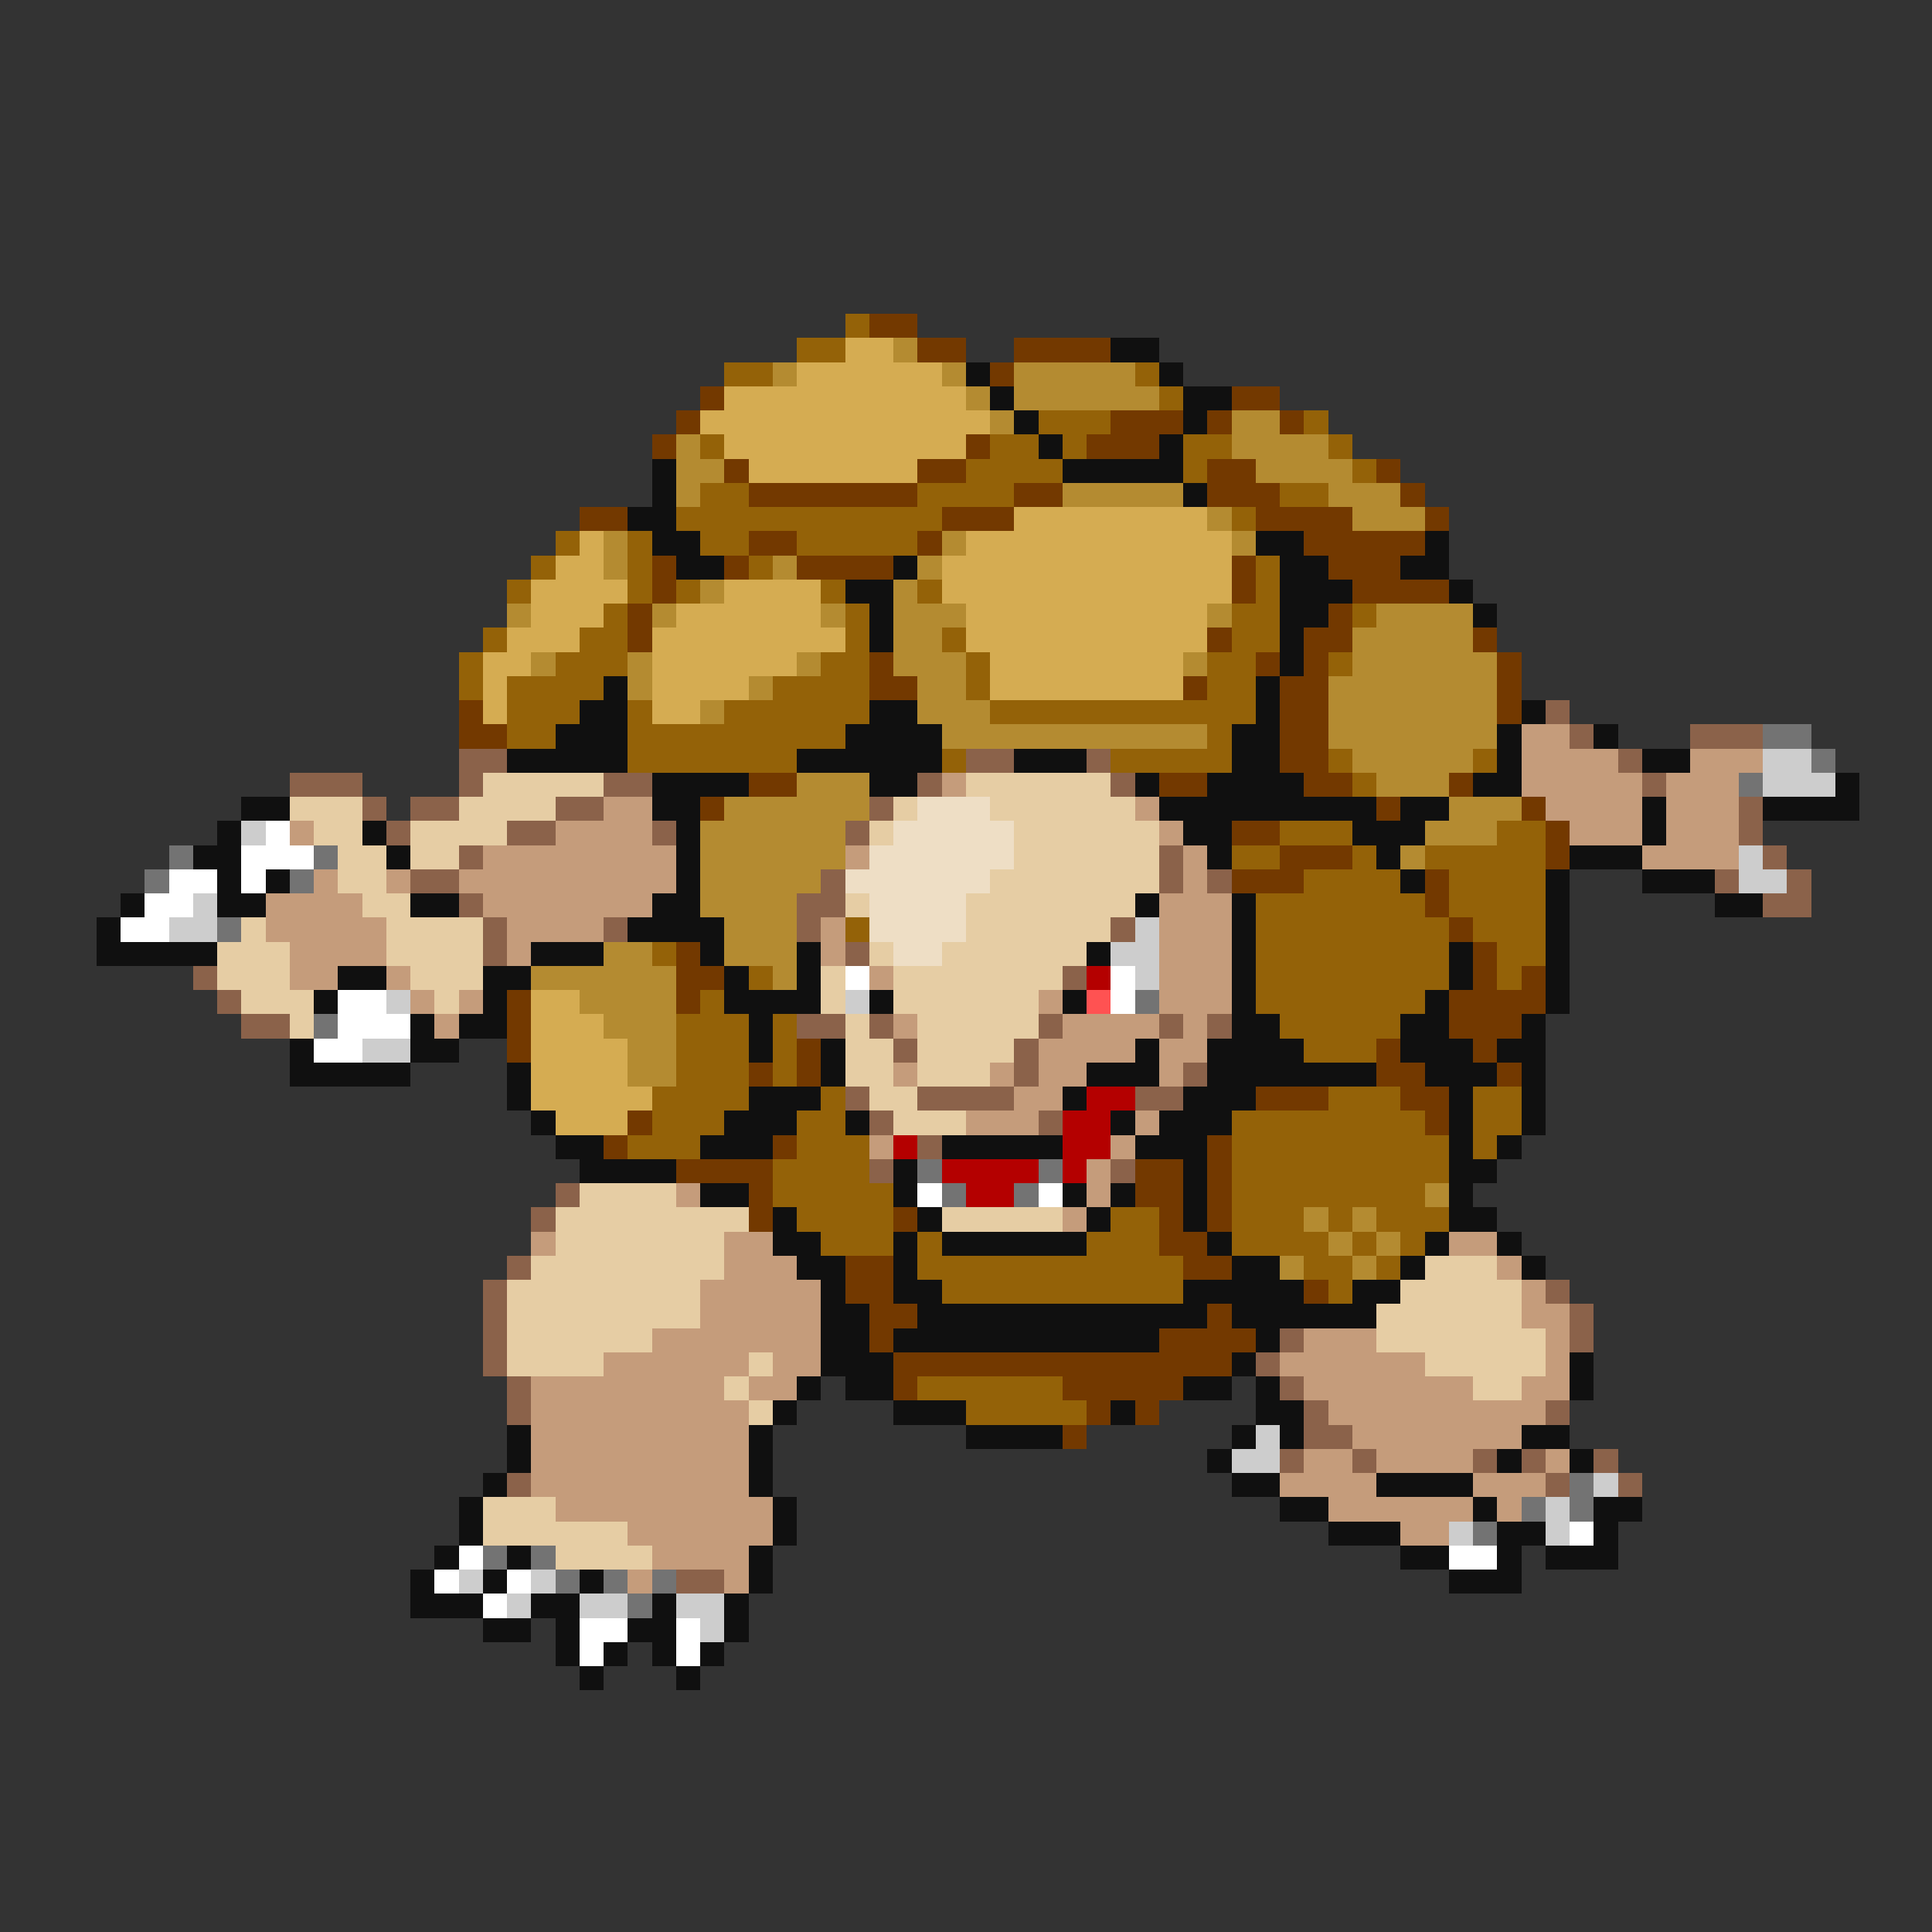 <svg xmlns="http://www.w3.org/2000/svg" viewBox="0 -0.5 80 80" shape-rendering="crispEdges">
<rect x="0" y="-0.5" width="80" height="80" fill="#333333" stroke="none"/>
<path stroke="#946208" d="M35 13h1M33 14h2M30 15h2M47 15h1M48 16h1M43 17h3M54 17h1M29 18h1M41 18h2M44 18h1M49 18h2M55 18h1M40 19h4M49 19h1M56 19h1M29 20h2M38 20h4M53 20h2M28 21h11M51 21h1M23 22h1M26 22h1M29 22h2M33 22h5M22 23h1M26 23h1M31 23h1M52 23h1M21 24h1M26 24h1M28 24h1M34 24h1M38 24h1M52 24h1M25 25h1M35 25h1M51 25h2M56 25h1M20 26h1M24 26h2M35 26h1M39 26h1M51 26h2M19 27h1M23 27h3M34 27h2M40 27h1M50 27h2M55 27h1M19 28h1M21 28h4M32 28h4M40 28h1M50 28h2M21 29h3M26 29h1M30 29h6M41 29h11M21 30h2M26 30h9M50 30h1M26 31h7M39 31h1M46 31h5M55 31h1M61 31h1M56 32h1M53 34h3M62 34h2M51 35h2M56 35h1M59 35h5M54 36h4M60 36h4M52 37h7M60 37h4M35 38h1M52 38h8M61 38h3M27 39h1M52 39h8M62 39h2M31 40h1M52 40h8M62 40h1M29 41h1M52 41h7M28 42h3M32 42h1M53 42h5M28 43h3M32 43h1M54 43h3M28 44h3M32 44h1M27 45h4M34 45h1M55 45h3M61 45h2M27 46h3M33 46h2M51 46h8M61 46h2M26 47h3M33 47h3M51 47h9M61 47h1M32 48h4M51 48h9M32 49h5M51 49h8M33 50h4M46 50h2M51 50h3M55 50h1M57 50h3M34 51h3M38 51h1M45 51h3M51 51h4M56 51h1M58 51h1M38 52h11M54 52h2M57 52h1M39 53h10M55 53h1M38 57h6M40 58h5" />
<path stroke="#733900" d="M36 13h2M38 14h2M42 14h4M41 15h1M29 16h1M51 16h2M28 17h1M46 17h3M50 17h1M53 17h1M27 18h1M40 18h1M45 18h3M30 19h1M38 19h2M50 19h2M57 19h1M31 20h7M42 20h2M50 20h3M58 20h1M24 21h2M39 21h3M52 21h4M59 21h1M31 22h2M38 22h1M54 22h5M27 23h1M30 23h1M33 23h4M51 23h1M55 23h3M27 24h1M51 24h1M56 24h4M26 25h1M55 25h1M26 26h1M50 26h1M54 26h2M61 26h1M36 27h1M52 27h1M54 27h1M62 27h1M36 28h2M49 28h1M53 28h2M62 28h1M19 29h1M53 29h2M62 29h1M19 30h2M53 30h2M53 31h2M31 32h2M48 32h2M54 32h2M60 32h1M29 33h1M57 33h1M63 33h1M51 34h2M64 34h1M53 35h3M64 35h1M51 36h3M59 36h1M59 37h1M60 38h1M28 39h1M61 39h1M28 40h2M61 40h1M63 40h1M21 41h1M28 41h1M60 41h4M21 42h1M60 42h3M21 43h1M33 43h1M57 43h1M61 43h1M31 44h1M33 44h1M57 44h2M62 44h1M52 45h3M58 45h2M26 46h1M59 46h1M25 47h1M32 47h1M50 47h1M28 48h4M47 48h2M50 48h1M31 49h1M47 49h2M50 49h1M31 50h1M37 50h1M48 50h1M50 50h1M48 51h2M35 52h2M49 52h2M35 53h2M54 53h1M36 54h2M50 54h1M36 55h1M48 55h4M37 56h14M37 57h1M44 57h5M45 58h1M47 58h1M44 59h1" />
<path stroke="#d5ac52" d="M35 14h2M33 15h6M30 16h10M29 17h12M30 18h10M31 19h7M42 21h8M24 22h1M40 22h11M23 23h2M39 23h12M22 24h4M30 24h4M39 24h12M22 25h3M28 25h6M40 25h10M21 26h3M27 26h8M40 26h10M20 27h2M27 27h6M41 27h8M20 28h1M27 28h4M41 28h8M20 29h1M27 29h2M22 41h2M22 42h3M22 43h4M22 44h4M22 45h5M23 46h3" />
<path stroke="#b48b31" d="M37 14h1M32 15h1M39 15h1M42 15h5M40 16h1M42 16h6M41 17h1M51 17h2M28 18h1M51 18h4M28 19h2M52 19h4M28 20h1M44 20h5M55 20h3M50 21h1M56 21h3M25 22h1M39 22h1M51 22h1M25 23h1M32 23h1M38 23h1M29 24h1M37 24h1M21 25h1M27 25h1M34 25h1M37 25h3M50 25h1M57 25h4M37 26h2M56 26h5M22 27h1M26 27h1M33 27h1M37 27h3M49 27h1M56 27h6M26 28h1M31 28h1M38 28h2M55 28h7M29 29h1M38 29h3M55 29h7M39 30h11M55 30h7M56 31h5M33 32h3M57 32h3M30 33h6M60 33h3M29 34h6M59 34h3M29 35h6M58 35h1M29 36h5M29 37h4M30 38h3M25 39h2M30 39h3M22 40h6M32 40h1M24 41h4M25 42h3M26 43h2M26 44h2M59 49h1M54 50h1M56 50h1M55 51h1M57 51h1M53 52h1M56 52h1" />
<path stroke="#101010" d="M46 14h2M40 15h1M48 15h1M41 16h1M49 16h2M42 17h1M49 17h1M43 18h1M48 18h1M27 19h1M44 19h5M27 20h1M49 20h1M26 21h2M27 22h2M52 22h2M59 22h1M28 23h2M37 23h1M53 23h2M58 23h2M35 24h2M53 24h3M60 24h1M36 25h1M53 25h2M61 25h1M36 26h1M53 26h1M53 27h1M25 28h1M52 28h1M24 29h2M36 29h2M52 29h1M63 29h1M23 30h3M35 30h4M51 30h2M62 30h1M66 30h1M21 31h5M33 31h6M42 31h3M51 31h2M62 31h1M68 31h2M27 32h4M36 32h2M47 32h1M50 32h4M61 32h2M76 32h1M10 33h2M27 33h2M48 33h9M58 33h2M68 33h1M73 33h4M9 34h1M15 34h1M28 34h1M49 34h2M56 34h3M68 34h1M8 35h2M16 35h1M28 35h1M50 35h1M57 35h1M65 35h3M9 36h1M11 36h1M28 36h1M58 36h1M64 36h1M68 36h3M5 37h1M9 37h2M17 37h2M27 37h2M47 37h1M51 37h1M64 37h1M71 37h2M4 38h1M26 38h4M51 38h1M64 38h1M4 39h5M22 39h3M29 39h1M33 39h1M45 39h1M51 39h1M60 39h1M64 39h1M14 40h2M20 40h2M30 40h1M33 40h1M51 40h1M60 40h1M64 40h1M13 41h1M20 41h1M30 41h4M36 41h1M44 41h1M51 41h1M59 41h1M64 41h1M17 42h1M19 42h2M31 42h1M51 42h2M58 42h2M63 42h1M12 43h1M17 43h2M31 43h1M34 43h1M47 43h1M50 43h4M58 43h3M62 43h2M12 44h5M21 44h1M34 44h1M45 44h3M50 44h7M59 44h3M63 44h1M21 45h1M31 45h3M44 45h1M49 45h3M60 45h1M63 45h1M22 46h1M30 46h3M35 46h1M46 46h1M48 46h3M60 46h1M63 46h1M23 47h2M29 47h3M39 47h5M47 47h3M60 47h1M62 47h1M24 48h4M37 48h1M49 48h1M60 48h2M29 49h2M37 49h1M44 49h1M46 49h1M49 49h1M60 49h1M32 50h1M38 50h1M45 50h1M49 50h1M60 50h2M32 51h2M37 51h1M39 51h6M50 51h1M59 51h1M62 51h1M33 52h2M37 52h1M51 52h2M58 52h1M63 52h1M34 53h1M37 53h2M49 53h5M56 53h2M34 54h2M38 54h12M51 54h6M34 55h2M37 55h11M52 55h1M34 56h3M51 56h1M65 56h1M33 57h1M35 57h2M49 57h2M52 57h1M65 57h1M32 58h1M37 58h3M46 58h1M52 58h2M21 59h1M31 59h1M40 59h4M51 59h1M53 59h1M63 59h2M21 60h1M31 60h1M50 60h1M62 60h1M65 60h1M20 61h1M31 61h1M51 61h2M57 61h4M19 62h1M32 62h1M53 62h2M61 62h1M66 62h2M19 63h1M32 63h1M55 63h3M62 63h2M66 63h1M18 64h1M21 64h1M31 64h1M58 64h2M62 64h1M64 64h3M17 65h1M20 65h1M24 65h1M31 65h1M60 65h3M17 66h3M22 66h2M27 66h1M30 66h1M20 67h2M23 67h1M26 67h2M30 67h1M23 68h1M25 68h1M27 68h1M29 68h1M24 69h1M28 69h1" />
<path stroke="#8b624a" d="M64 29h1M65 30h1M70 30h3M19 31h2M40 31h2M45 31h1M67 31h1M12 32h3M19 32h1M25 32h2M38 32h1M46 32h1M68 32h1M15 33h1M17 33h2M23 33h2M36 33h1M72 33h1M16 34h1M21 34h2M27 34h1M35 34h1M72 34h1M19 35h1M48 35h1M73 35h1M17 36h2M34 36h1M48 36h1M50 36h1M71 36h1M74 36h1M19 37h1M33 37h2M73 37h2M20 38h1M25 38h1M33 38h1M46 38h1M20 39h1M35 39h1M8 40h1M44 40h1M9 41h1M10 42h2M33 42h2M36 42h1M43 42h1M48 42h1M50 42h1M37 43h1M42 43h1M42 44h1M49 44h1M35 45h1M38 45h4M47 45h2M36 46h1M43 46h1M38 47h1M36 48h1M46 48h1M23 49h1M22 50h1M21 52h1M20 53h1M64 53h1M20 54h1M65 54h1M20 55h1M53 55h1M65 55h1M20 56h1M52 56h1M21 57h1M53 57h1M21 58h1M54 58h1M64 58h1M54 59h2M53 60h1M56 60h1M61 60h1M63 60h1M66 60h1M21 61h1M64 61h1M67 61h1M28 65h2" />
<path stroke="#c59c7b" d="M63 30h2M63 31h4M70 31h3M39 32h1M63 32h5M69 32h3M25 33h2M47 33h1M64 33h4M69 33h3M12 34h1M23 34h4M48 34h1M65 34h3M69 34h3M20 35h8M35 35h1M49 35h1M68 35h4M13 36h1M16 36h1M19 36h9M49 36h1M11 37h4M20 37h7M48 37h3M11 38h5M21 38h4M34 38h1M48 38h3M12 39h4M21 39h1M34 39h1M48 39h3M12 40h2M16 40h1M36 40h1M48 40h3M17 41h1M19 41h1M43 41h1M48 41h3M18 42h1M37 42h1M44 42h4M49 42h1M43 43h4M48 43h2M37 44h1M41 44h1M43 44h2M48 44h1M42 45h2M40 46h3M47 46h1M36 47h1M46 47h1M45 48h1M28 49h1M45 49h1M44 50h1M22 51h1M30 51h2M60 51h2M30 52h3M62 52h1M29 53h5M63 53h1M29 54h5M63 54h2M27 55h7M54 55h3M64 55h1M25 56h6M32 56h2M53 56h6M64 56h1M22 57h8M31 57h2M54 57h7M63 57h2M22 58h9M55 58h9M22 59h9M56 59h7M22 60h9M54 60h2M57 60h4M64 60h1M22 61h9M53 61h4M61 61h3M23 62h9M55 62h6M62 62h1M26 63h6M58 63h2M27 64h4M26 65h1M30 65h1" />
<path stroke="#737373" d="M73 30h2M75 31h1M72 32h1M7 35h1M13 35h1M6 36h1M12 36h1M9 38h1M47 41h1M13 42h1M38 48h1M43 48h1M39 49h1M42 49h1M65 61h1M63 62h1M65 62h1M61 63h1M20 64h1M22 64h1M23 65h1M25 65h1M27 65h1M26 66h1" />
<path stroke="#cdcdcd" d="M73 31h2M73 32h3M10 34h1M72 35h1M72 36h2M8 37h1M7 38h2M47 38h1M46 39h2M47 40h1M16 41h1M35 41h1M15 43h2M52 59h1M51 60h2M66 61h1M64 62h1M60 63h1M64 63h1M19 65h1M22 65h1M21 66h1M24 66h2M28 66h2M29 67h1" />
<path stroke="#e6cda4" d="M20 32h5M40 32h6M12 33h3M19 33h4M37 33h1M41 33h6M13 34h2M17 34h4M36 34h1M42 34h6M14 35h2M17 35h2M42 35h6M14 36h2M41 36h7M15 37h2M35 37h1M40 37h7M10 38h1M16 38h4M40 38h6M9 39h3M16 39h4M36 39h1M39 39h6M9 40h3M17 40h3M34 40h1M37 40h7M10 41h3M18 41h1M34 41h1M37 41h6M12 42h1M35 42h1M38 42h5M35 43h2M38 43h4M35 44h2M38 44h3M36 45h2M37 46h3M24 49h4M23 50h8M39 50h5M23 51h7M22 52h8M59 52h3M21 53h8M58 53h5M21 54h8M57 54h6M21 55h6M57 55h7M21 56h4M31 56h1M59 56h5M30 57h1M61 57h2M31 58h1M20 62h3M20 63h6M23 64h4" />
<path stroke="#eedec5" d="M38 33h3M37 34h5M36 35h6M35 36h6M36 37h4M36 38h4M37 39h2" />
<path stroke="#ffffff" d="M11 34h1M10 35h3M7 36h2M10 36h1M6 37h2M5 38h2M35 40h1M46 40h1M14 41h2M46 41h1M14 42h3M13 43h2M38 49h1M43 49h1M65 63h1M19 64h1M60 64h2M18 65h1M21 65h1M20 66h1M24 67h2M28 67h1M24 68h1M28 68h1" />
<path stroke="#b40000" d="M45 40h1M45 45h2M44 46h2M37 47h1M44 47h2M39 48h4M44 48h1M40 49h2" />
<path stroke="#ff5252" d="M45 41h1" />
</svg>